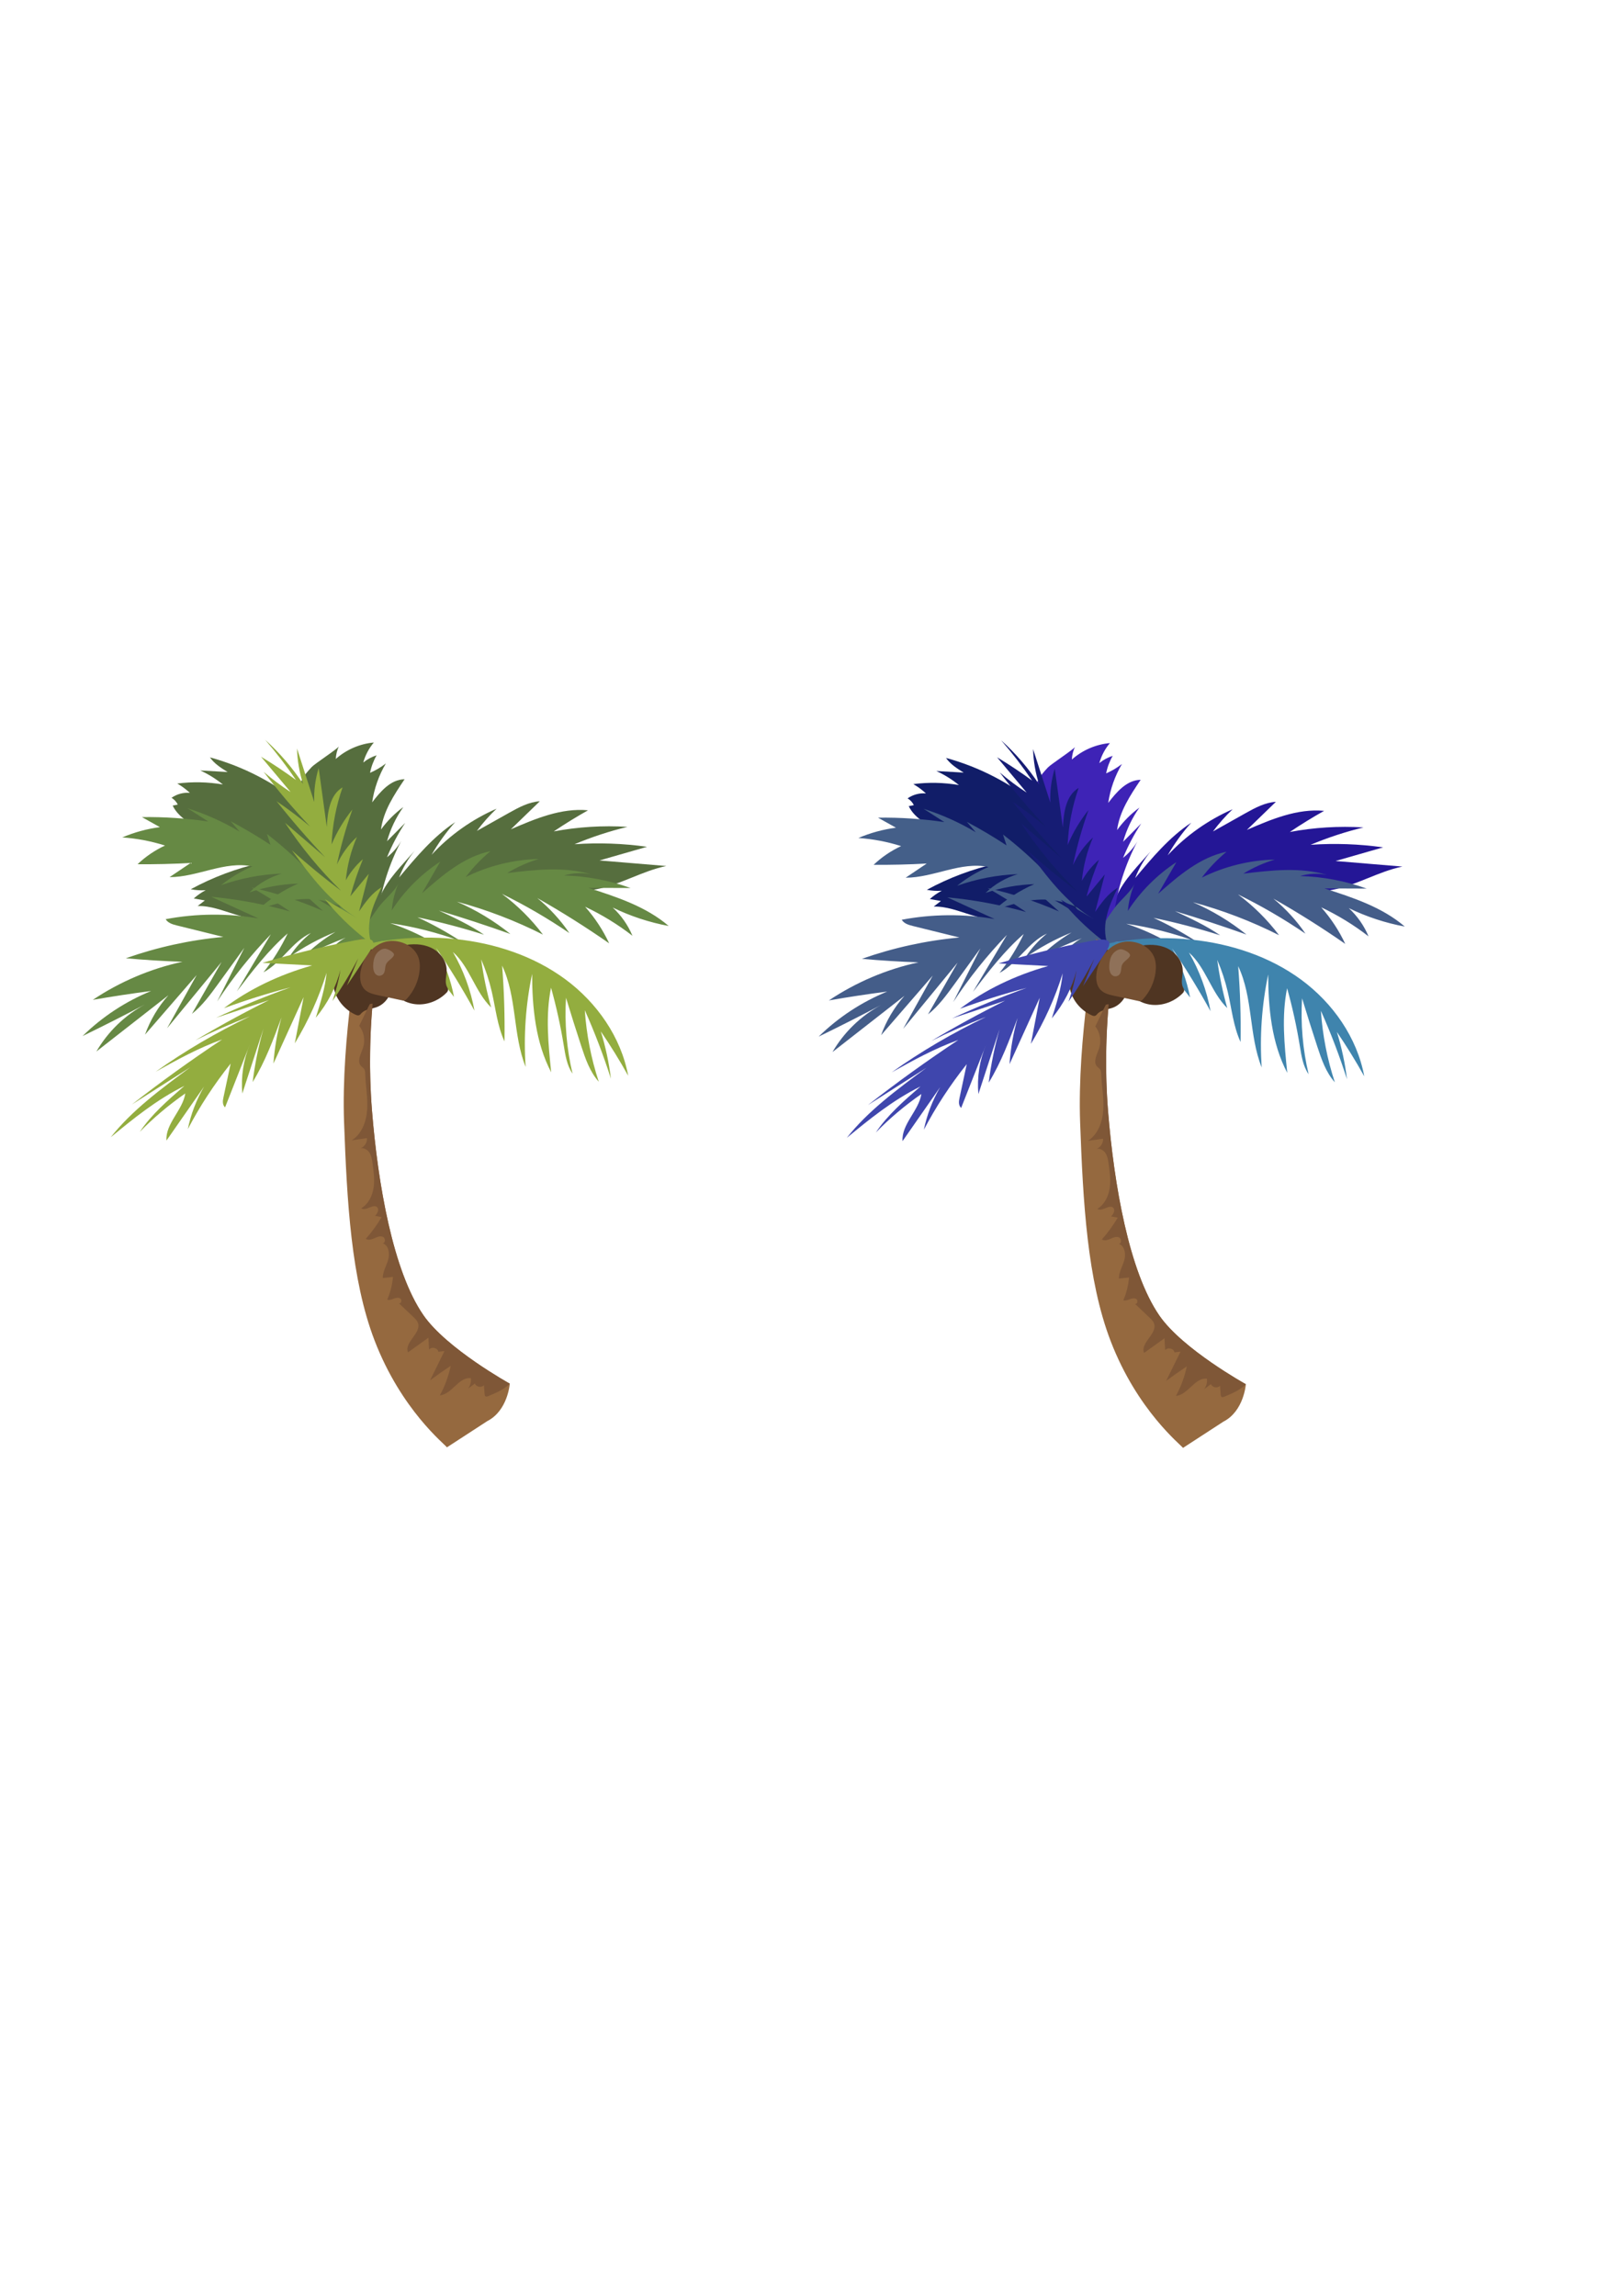 <?xml version="1.0" encoding="UTF-8" standalone="no"?>
<!-- Created with Inkscape (http://www.inkscape.org/) -->

<svg
   width="210mm"
   height="297mm"
   viewBox="0 0 210 130"
   version="1.1"
   id="svg1"
   xmlns="http://www.w3.org/2000/svg"
   xmlns:svg="http://www.w3.org/2000/svg">
  <defs
     id="defs1" />
  <path
     id="path55"
     d="m 39.094,20.698 c -3.472,-2.896 -7.571,-5.033 -11.931,-6.22 0.569,0.82 1.44,1.37 2.288,1.897 -1.179,-0.068 -2.358,-0.136 -3.537,-0.204 1.044,0.479 2.028,1.091 2.919,1.816 -1.945,-0.333 -3.939,-0.374 -5.896,-0.123 0.586,0.339 1.134,0.745 1.629,1.206 -0.833,-0.074 -1.69,0.157 -2.372,0.64 0.347,0.204 0.632,0.514 0.807,0.877 -0.219,0.044 -0.44,0.089 -0.66,0.132 0.824,1.695 2.7,2.547 4.399,3.361 2.439,1.169 4.788,2.525 7.021,4.051 -3.165,0.705 -6.229,1.855 -9.077,3.407 0.634,0.126 1.285,0.168 1.93,0.122 -0.557,0.291 -1.076,0.652 -1.543,1.073 0.478,0.085 0.957,0.17 1.436,0.255 -0.313,0.241 -0.626,0.481 -0.938,0.723 1.645,-0.049 3.221,0.584 4.794,1.067 4.261,1.307 8.764,1.543 13.214,1.77 0.377,0.019 0.765,0.037 1.123,-0.085 0.589,-0.201 1,-0.756 1.191,-1.349 0.445,-1.386 -0.146,-2.874 -0.759,-4.195 -1.399,-3.016 -2.97,-5.952 -4.7,-8.791 l -1.338,-1.43"
     style="fill:#566e3e;fill-opacity:1;fill-rule:nonzero;stroke:none;stroke-width:0.008" />
  <path
     id="path56"
     d="m 53.68,26.524 c -0.864,1.046 -1.557,2.233 -2.044,3.499 2.186,-2.621 4.414,-5.281 7.257,-7.167 -1.16,1.296 -2.184,2.714 -3.049,4.224 2.352,-2.54 5.234,-4.584 8.408,-5.963 -0.931,0.882 -1.784,1.845 -2.549,2.875 1.402,-0.793 2.806,-1.583 4.213,-2.366 1.233,-0.687 2.522,-1.385 3.929,-1.468 -1.249,1.209 -2.499,2.418 -3.748,3.627 3.182,-1.379 6.535,-2.787 9.987,-2.46 -1.515,0.85 -2.995,1.762 -4.435,2.732 3.137,-0.587 6.347,-0.786 9.532,-0.59 -2.337,0.566 -4.628,1.318 -6.846,2.248 3.129,-0.218 6.279,-0.106 9.384,0.331 -2.051,0.589 -4.102,1.178 -6.152,1.766 2.883,0.241 5.765,0.48 8.649,0.72 -3.133,0.643 -5.948,2.43 -9.092,3.016 -3.678,0.684 -7.437,-0.331 -11.175,-0.484 -3.952,-0.162 -7.933,0.689 -11.499,2.396 -1.002,0.48 -3.556,2.727 -4.602,2.421 -1.224,-0.359 -0.992,-2.571 -0.644,-3.418 0.9,-2.194 2.945,-4.175 4.477,-5.938"
     style="fill:#566e3e;fill-opacity:1;fill-rule:nonzero;stroke:none;stroke-width:0.008" />
  <path
     id="path57"
     d="m 43.847,13.047 c -0.238,0.514 -0.375,1.073 -0.4,1.639 1.358,-1.211 3.111,-1.969 4.923,-2.129 -0.636,0.75 -1.106,1.64 -1.367,2.588 0.511,-0.417 1.101,-0.736 1.729,-0.935 -0.406,0.701 -0.695,1.47 -0.85,2.266 0.728,-0.315 1.417,-0.723 2.045,-1.211 -0.91,1.541 -1.515,3.26 -1.773,5.032 1.08,-1.418 2.414,-2.971 4.195,-2.987 -1.352,2.004 -2.741,4.105 -3.052,6.502 0.806,-1.113 1.786,-2.098 2.893,-2.911 -0.952,1.339 -1.671,2.845 -2.114,4.427 0.783,-0.792 1.566,-1.583 2.349,-2.375 -0.924,1.403 -1.713,2.894 -2.351,4.448 0.745,-0.582 1.376,-1.309 1.849,-2.128 -1.555,2.958 -2.589,6.191 -3.038,9.504 -0.162,1.193 -0.258,2.432 -0.814,3.5 -0.078,0.149 -0.181,0.308 -0.345,0.348 -0.315,0.078 -0.529,-0.31 -0.616,-0.623 -0.368,-1.314 -0.651,-2.652 -1.076,-3.949 -0.536,-1.63 -1.29,-3.178 -2.043,-4.721 -1.624,-3.328 -3.394,-6.622 -4.887,-10.011 -0.675,-1.533 0.168,-2.44 1.234,-3.602 0.381,-0.416 3.492,-2.445 3.508,-2.674"
     style="fill:#566e3e;fill-opacity:1;fill-rule:nonzero;stroke:none;stroke-width:0.008" />
  <path
     id="path58"
     d="m 38.827,31.691 c 0.984,0.882 1.968,1.765 2.951,2.647 -2.965,-1.298 -6.055,-2.312 -9.213,-3.022 1.692,0.967 3.347,1.998 4.959,3.093 -3.332,-0.938 -6.75,-1.574 -10.196,-1.898 2.041,0.935 4.083,1.872 6.124,2.808 -3.968,-0.688 -8.06,-0.657 -12.017,0.093 0.293,0.498 0.912,0.678 1.472,0.816 1.997,0.493 3.994,0.986 5.992,1.479 -4.298,0.395 -8.546,1.325 -12.616,2.76 2.436,0.222 4.879,0.372 7.324,0.452 -4.129,0.895 -8.087,2.577 -11.599,4.928 2.508,-0.438 5.025,-0.82 7.549,-1.146 -3.297,1.343 -6.328,3.334 -8.871,5.828 2.722,-1.321 5.42,-2.688 8.094,-4.102 -2.611,1.399 -4.821,3.536 -6.307,6.1 3.106,-2.424 6.211,-4.849 9.315,-7.275 -1.321,1.484 -2.353,3.224 -3.024,5.095 2.228,-2.572 4.456,-5.143 6.684,-7.715 -1.276,2.295 -2.552,4.592 -3.828,6.888 2.347,-2.855 4.695,-5.709 7.042,-8.563 -1.277,2.234 -2.554,4.468 -3.83,6.702 1.354,-1.072 2.385,-2.488 3.399,-3.885 1.128,-1.555 2.256,-3.108 3.383,-4.662 -1.173,2.318 -2.347,4.635 -3.521,6.953 2.038,-3.107 4.369,-6.021 6.95,-8.693 -1.467,2.459 -2.933,4.918 -4.4,7.378 2.024,-2.645 4.065,-5.311 6.579,-7.495 -0.851,1.788 -1.902,3.479 -3.13,5.031 2.349,-1.269 3.705,-3.973 6.132,-5.084 -1.096,0.88 -2.05,1.937 -2.814,3.116 1.867,-1.309 3.883,-2.405 5.998,-3.259 -1.463,0.871 -2.822,1.919 -4.035,3.116 1.753,-0.871 3.544,-1.663 5.366,-2.376 -0.935,0.48 -1.741,1.212 -2.309,2.097 0.421,-0.655 3.35,-1.176 4.117,-1.373 -0.285,0.263 -0.601,0.498 -0.885,0.76 3.061,-0.498 1.279,-2.559 -0.311,-3.733 -2.036,-1.505 -4.225,-2.801 -6.526,-3.859"
     style="fill:#668944;fill-opacity:1;fill-rule:nonzero;stroke:none;stroke-width:0.008" />
  <path
     id="path59"
     d="m 57.829,103.737 c -0.271,-0.401 -5.905,-4.821 -9.364,-13.827 -3.036,-7.909 -3.573,-17.997 -3.947,-28.258 -0.395,-10.822 2.058,-23.738 2.058,-23.738 l 2.688,0.835 c 0,0 -2.092,9.524 -1.13,21.454 0.765,9.49 2.719,20.747 6.643,26.424 3.004,4.347 11.184,8.871 11.184,8.871 0,0 -0.247,3.493 -2.922,4.851 l -5.211,3.388"
     style="fill:#95693f;fill-opacity:1;fill-rule:nonzero;stroke:none;stroke-width:0.008" />
  <path
     id="path60"
     d="m 51.581,30.703 c -0.485,1.132 -0.787,2.341 -0.892,3.568 1.622,-2.509 3.775,-4.673 6.275,-6.306 -0.786,1.363 -1.573,2.726 -2.358,4.089 2.629,-2.322 5.424,-4.729 8.856,-5.443 -1.192,0.986 -2.267,2.111 -3.198,3.347 2.929,-1.454 6.178,-2.258 9.446,-2.334 -1.433,0.427 -2.81,1.041 -4.083,1.823 3.612,-0.437 7.343,-0.866 10.834,0.159 -1.15,-0.237 -2.358,-0.186 -3.484,0.148 2.933,0.082 5.853,0.632 8.615,1.624 -1.823,-0.007 -3.645,-0.013 -5.467,-0.02 3.678,1.179 7.464,2.417 10.397,4.933 -2.508,-0.465 -4.951,-1.27 -7.245,-2.386 1.101,1.014 1.979,2.269 2.554,3.651 -1.897,-1.469 -3.954,-2.73 -6.123,-3.754 1.258,1.416 2.308,3.016 3.111,4.732 -3.007,-2.094 -6.111,-4.05 -9.299,-5.856 1.591,1.301 2.993,2.832 4.15,4.531 -2.783,-1.898 -5.703,-3.595 -8.728,-5.076 2.009,1.493 3.804,3.275 5.31,5.275 -3.556,-1.798 -7.297,-3.23 -11.144,-4.266 2.484,1.075 4.822,2.487 6.931,4.184 -3.058,-1.089 -6.143,-2.099 -9.253,-3.031 2.007,0.931 4.024,1.869 5.846,3.125 -2.833,-0.897 -5.71,-1.651 -8.619,-2.258 1.937,0.894 3.811,1.923 5.596,3.09 -2.955,-1.087 -6.021,-1.869 -9.135,-2.327 1.898,0.616 3.732,1.433 5.458,2.434 -2.32,-0.166 -4.651,-0.182 -6.973,-0.049 1.07,0.218 2.139,0.434 3.21,0.652 -1.75,0.269 -5.783,1.8 -5.159,-1.555 0.229,-1.228 1.22,-2.463 1.919,-3.466 0.704,-1.01 2.188,-2.147 2.655,-3.237"
     style="fill:#668944;fill-opacity:1;fill-rule:nonzero;stroke:none;stroke-width:0.008" />
  <path
     id="path61"
     d="m 44.989,35.219 c -2.93,-4.098 -6.464,-7.762 -10.452,-10.836 0.153,0.469 0.305,0.938 0.457,1.407 -1.664,-1.096 -3.379,-2.112 -5.138,-3.046 0.385,0.448 0.77,0.896 1.155,1.344 -2.12,-1.263 -4.385,-2.279 -6.737,-3.022 0.892,0.571 1.784,1.142 2.677,1.712 -2.839,-0.421 -5.713,-0.613 -8.583,-0.572 0.774,0.433 1.546,0.866 2.319,1.298 -1.671,0.219 -3.312,0.668 -4.863,1.329 1.876,0.13 3.737,0.483 5.531,1.05 -1.306,0.605 -2.512,1.426 -3.555,2.418 2.29,0.021 4.581,-0.034 6.868,-0.163 -0.908,0.611 -1.817,1.223 -2.725,1.834 3.626,5.7e-4 7.165,-2.142 10.711,-1.384 -1.453,0.61 -2.819,1.429 -4.042,2.423 2.521,-0.892 5.177,-1.399 7.849,-1.5 -1.559,0.456 -3.004,1.295 -4.173,2.423 2.029,-0.676 4.157,-1.058 6.295,-1.129 -1.891,0.822 -3.645,1.958 -5.17,3.346 2.049,-0.673 4.14,-1.354 6.297,-1.353 2.532,0.002 5.051,0.992 6.909,2.716 0.104,0.096 0.214,0.246 0.139,0.366 -0.075,0.121 -0.288,-0.106 -0.147,-0.121 l -1.619,-0.54"
     style="fill:#668944;fill-opacity:1;fill-rule:nonzero;stroke:none;stroke-width:0.008" />
  <path
     id="path62"
     d="m 47.315,38.011 c -1.956,-1.523 -3.736,-3.27 -5.293,-5.199 1.43,0.844 2.86,1.688 4.29,2.532 -3.556,-2.092 -6.109,-5.502 -8.544,-8.835 2.044,1.839 4.171,3.585 6.373,5.231 -2.722,-2.662 -5.16,-5.616 -7.256,-8.794 1.724,1.48 3.449,2.959 5.173,4.439 -2.196,-2.318 -4.289,-4.733 -6.272,-7.237 1.503,1.02 2.954,2.117 4.345,3.285 -2.129,-2.253 -4.138,-4.618 -6.015,-7.083 1.102,0.948 2.267,1.822 3.485,2.612 -1.277,-1.523 -2.555,-3.047 -3.832,-4.571 1.554,0.937 3.067,1.943 4.532,3.016 -1.228,-1.812 -2.563,-3.551 -3.997,-5.204 1.877,1.687 3.535,3.618 4.919,5.729 -0.484,-1.485 -0.751,-3.039 -0.792,-4.6 0.743,2.305 1.487,4.611 2.23,6.917 -0.058,-1.48 0.137,-2.97 0.573,-4.385 0.349,2.537 0.699,5.074 1.048,7.611 0.105,-1.915 0.391,-4.144 2.043,-5.115 -0.829,2.374 -1.311,4.871 -1.423,7.383 0.686,-1.621 1.596,-3.148 2.697,-4.522 -0.828,2.322 -1.498,4.702 -2.005,7.115 0.616,-1.346 1.502,-2.566 2.59,-3.568 -0.769,1.779 -1.258,3.679 -1.44,5.609 0.573,-1.03 1.327,-1.958 2.217,-2.73 -0.645,1.563 -1.189,3.167 -1.63,4.799 0.792,-0.967 1.586,-1.932 2.379,-2.899 -0.416,1.616 -0.832,3.232 -1.248,4.849 0.819,-1.179 1.678,-2.396 2.917,-3.122 -0.587,1.242 -1.178,2.497 -1.463,3.841 -0.285,1.344 -0.24,2.804 0.404,4.017 l -1.003,-1.122"
     style="fill:#93ad3f;fill-opacity:1;fill-rule:nonzero;stroke:none;stroke-width:0.008" />
  <path
     id="path63"
     d="m 50.563,38.086 c 2.778,-0.356 5.596,-0.39 8.381,-0.101 5.064,0.526 10.078,2.163 14.179,5.183 4.102,3.02 7.23,7.488 8.159,12.499 -1.095,-1.967 -2.278,-3.885 -3.545,-5.745 0.618,1.996 1.057,4.048 1.311,6.123 -0.965,-3.012 -2.093,-5.971 -3.38,-8.86 0.213,3.145 0.82,6.264 1.807,9.257 -1.151,-1.287 -1.73,-2.974 -2.267,-4.615 -0.681,-2.078 -1.339,-4.163 -1.974,-6.255 -0.199,3.292 0.087,6.613 0.847,9.822 -0.741,-1.073 -0.935,-2.419 -1.145,-3.706 -0.409,-2.5 -0.956,-4.977 -1.637,-7.417 -0.731,3.591 -0.356,7.304 0.021,10.95 -2.025,-3.866 -2.461,-8.364 -2.469,-12.729 -0.831,3.946 -1.115,8.007 -0.84,12.03 -1.67,-4.179 -1.107,-9.042 -3.042,-13.104 0.258,3.262 0.36,6.536 0.308,9.809 -0.929,-2.02 -1.146,-4.28 -1.648,-6.446 -0.331,-1.429 -0.79,-2.828 -1.37,-4.176 0.283,2.104 0.715,4.188 1.292,6.23 -2.09,-2.041 -2.767,-5.244 -4.952,-7.183 1.357,2.345 2.306,4.926 2.793,7.591 -1.529,-2.788 -3.189,-5.504 -4.974,-8.136 1.111,1.974 1.9,4.13 2.326,6.356 -1.731,-2.255 -3.632,-4.379 -5.681,-6.348 0.929,1.232 1.86,2.464 2.789,3.696 -1.659,-1.392 -3.43,-2.837 -5.566,-3.181 -0.162,-0.026 -0.601,-5.7e-4 -1.123,0.024 -1.102,0.052 -2.568,0.105 -2.556,-0.323 0.022,-0.782 3.368,-1.169 3.956,-1.245"
     style="fill:#93ad3f;fill-opacity:1;fill-rule:nonzero;stroke:none;stroke-width:0.008" />
  <path
     id="path64"
     d="m 49.764,40.324 -1.431,-0.935 c -1.391,-0.475 -3.029,-0.035 -4.051,1.024 -1.02,1.058 -1.407,2.667 -1.049,4.094 0.358,1.427 1.422,2.642 2.759,3.255 0.151,0.069 0.325,0.131 0.48,0.071 0.123,-0.049 0.204,-0.163 0.295,-0.26 0.497,-0.532 1.322,-0.539 2.004,-0.794 1.166,-0.439 1.913,-1.675 2.012,-2.919 0.1,-1.243 -0.358,-2.478 -1.02,-3.535"
     style="fill:#4f3522;fill-opacity:1;fill-rule:nonzero;stroke:none;stroke-width:0.008" />
  <path
     id="path65"
     d="m 52.104,38.82 -1.376,1.013 c -0.932,1.138 -1.094,2.828 -0.462,4.156 0.632,1.328 2.003,2.254 3.463,2.419 1.46,0.164 2.97,-0.408 4.01,-1.446 0.118,-0.118 0.237,-0.259 0.235,-0.425 -0.002,-0.132 -0.081,-0.25 -0.14,-0.369 -0.323,-0.653 -0.04,-1.428 -0.041,-2.157 -5.5e-4,-1.248 -0.897,-2.381 -2.025,-2.91 -1.129,-0.53 -2.444,-0.533 -3.665,-0.282"
     style="fill:#4f3522;fill-opacity:1;fill-rule:nonzero;stroke:none;stroke-width:0.008" />
  <path
     id="path66"
     d="m 46.729,41.826 c -0.224,0.93 -0.208,2.032 0.477,2.698 0.46,0.446 1.121,0.598 1.748,0.733 1.028,0.22 2.057,0.44 3.084,0.66 0.086,0.019 0.174,0.037 0.261,0.022 0.14,-0.025 0.25,-0.131 0.347,-0.237 0.895,-0.972 1.476,-2.229 1.635,-3.541 0.081,-0.666 0.052,-1.361 -0.213,-1.977 -0.346,-0.799 -1.073,-1.397 -1.89,-1.697 -2.592,-0.953 -4.843,0.816 -5.449,3.338"
     style="fill:#755032;fill-opacity:1;fill-rule:nonzero;stroke:none;stroke-width:0.008" />
  <path
     id="path67"
     d="m 33.973,41.062 c 2.138,0.111 4.276,0.222 6.415,0.333 -4.306,1.214 -8.21,3.107 -11.414,5.532 2.791,-1.023 5.668,-1.926 8.617,-2.702 -3.312,1.191 -6.531,2.51 -9.645,3.949 2.289,-0.765 4.577,-1.529 6.865,-2.294 -3.28,1.633 -6.463,3.37 -9.539,5.208 2.284,-1.143 4.659,-2.188 7.113,-3.128 -4.382,2.099 -8.485,4.507 -12.245,7.189 2.746,-1.531 5.511,-3.069 8.615,-4.183 -4.05,2.683 -7.95,5.493 -11.69,8.419 2.522,-1.608 5.045,-3.216 7.567,-4.824 -3.779,2.788 -7.596,5.612 -10.303,9.063 2.934,-2.411 5.902,-4.843 9.534,-6.649 -2.14,1.856 -4.3,3.735 -5.773,5.952 1.75,-1.797 3.722,-3.462 5.886,-4.973 -0.324,2.154 -2.586,3.899 -2.436,6.096 1.621,-2.327 3.242,-4.653 4.863,-6.98 -1.005,1.74 -1.714,3.594 -2.103,5.505 1.544,-2.949 3.4,-5.788 5.545,-8.484 -0.311,1.457 -0.622,2.914 -0.932,4.371 -0.092,0.434 -0.165,0.928 0.208,1.297 1.075,-2.731 2.151,-5.462 3.226,-8.194 -0.847,2.031 -1.185,4.211 -0.995,6.401 0.911,-2.796 1.824,-5.591 2.735,-8.386 -0.642,2.267 -1.109,4.573 -1.397,6.903 1.631,-2.659 2.689,-5.525 3.741,-8.377 -0.559,1.956 -0.911,3.958 -1.048,5.983 1.302,-2.863 2.604,-5.726 3.905,-8.589 -0.381,1.991 -0.763,3.981 -1.144,5.973 1.758,-2.909 3.136,-5.968 4.111,-9.122 -0.188,1.984 -0.795,3.903 -1.399,5.814 1.552,-1.878 2.641,-3.992 3.201,-6.215 -0.232,1.375 -0.581,2.731 -1.043,4.057 1.249,-1.793 2.367,-3.643 3.344,-5.543 -0.489,1.178 -0.978,2.357 -1.467,3.535 0.974,-1.457 1.946,-2.913 2.92,-4.369 1.101,-1.644 0.289,-1.894 -1.92,-1.472 -4.067,0.777 -8.05,1.746 -11.917,2.902"
     style="fill:#93ad3f;fill-opacity:1;fill-rule:nonzero;stroke:none;stroke-width:0.008" />
  <path
     id="path68"
     d="m 49.082,42.731 c -0.082,0 -0.163,-0.015 -0.24,-0.045 -0.448,-0.18 -0.565,-0.756 -0.557,-1.239 0.009,-0.511 0.093,-1.035 0.361,-1.468 0.226,-0.363 0.695,-0.752 1.151,-0.752 0.008,0 0.016,0 0.025,5.7e-4 0.319,0.01 1.121,0.407 1.155,0.756 0.009,0.085 -0.034,0.168 -0.084,0.237 -0.267,0.381 -0.751,0.595 -0.943,1.019 -0.176,0.394 -0.066,0.899 -0.332,1.238 -0.127,0.162 -0.333,0.253 -0.537,0.253"
     style="fill:#8f7159;fill-opacity:1;fill-rule:nonzero;stroke:none;stroke-width:0.008" />
  <path
     id="path69"
     d="m 46.664,65.05 c -0.065,0.012 -0.129,0.032 -0.191,0.062 0.066,-0.015 0.13,-0.036 0.191,-0.062"
     style="fill:#7f5737;fill-opacity:1;fill-rule:nonzero;stroke:none;stroke-width:0.008" />
  <path
     id="path70"
     d="m 54.777,86.627 c -3.924,-5.676 -5.878,-16.933 -6.643,-26.424 -0.427,-5.304 -0.252,-10.13 0.075,-13.857 -0.13,-0.007 -0.253,0.011 -0.361,0.058 -0.041,0.019 -1.355,2.814 -1.37,2.796 0.619,0.791 0.81,1.899 0.492,2.851 -0.264,0.794 -0.824,1.744 -0.253,2.355 0.117,0.125 0.272,0.214 0.373,0.352 0.148,0.203 0.157,0.471 0.166,0.723 0.056,1.532 0.353,3.058 0.249,4.588 -0.103,1.529 -0.698,3.137 -1.995,3.952 0.657,-0.095 1.315,-0.191 1.972,-0.286 0.047,0.552 -0.313,1.105 -0.82,1.314 0.411,-0.077 0.865,0.169 1.112,0.525 0.286,0.412 0.363,0.93 0.432,1.427 0.146,1.051 0.292,2.12 0.13,3.169 -0.162,1.05 -0.682,2.094 -1.591,2.639 0.604,0.436 1.619,-0.685 2.084,-0.103 0.255,0.319 -0.023,0.778 -0.292,1.084 0.282,0.053 0.564,0.106 0.847,0.159 -0.591,0.999 -1.278,1.941 -2.049,2.809 0.316,0.226 0.754,0.088 1.107,-0.073 0.354,-0.162 0.76,-0.341 1.112,-0.177 0.352,0.163 0.331,0.849 -0.056,0.823 0.791,0.251 0.962,1.324 0.734,2.122 -0.228,0.798 -0.709,1.544 -0.702,2.374 0.439,-0.046 0.879,-0.092 1.318,-0.138 -0.089,1.013 -0.341,2.01 -0.742,2.943 0.28,0.096 0.581,-0.035 0.857,-0.14 0.276,-0.105 0.615,-0.178 0.847,0.006 0.232,0.184 0.092,0.685 -0.192,0.603 0.63,0.598 1.261,1.197 1.891,1.794 0.227,0.216 0.462,0.443 0.57,0.737 0.486,1.322 -1.827,2.513 -1.287,3.815 0.879,-0.631 1.758,-1.262 2.637,-1.894 0.03,0.514 0.061,1.027 0.092,1.541 0.308,-0.42 1.109,-0.234 1.199,0.279 0.263,-0.03 0.525,-0.059 0.787,-0.089 -0.62,1.261 -1.24,2.523 -1.86,3.783 0.874,-0.65 1.766,-1.277 2.674,-1.88 -0.282,1.335 -0.758,2.63 -1.409,3.828 1.567,-0.142 2.447,-2.411 4.01,-2.231 0.061,0.472 -0.067,0.966 -0.35,1.349 0.29,-0.217 0.581,-0.434 0.871,-0.652 0.169,0.449 0.86,0.577 1.178,0.218 0.027,0.383 0.055,0.765 0.082,1.148 0.007,0.103 0.021,0.218 0.103,0.282 0.102,0.077 0.246,0.032 0.364,-0.017 0.93,-0.384 1.881,-0.78 2.627,-1.456 0.055,-0.05 0.108,-0.102 0.161,-0.155 v -0.005 c 0,0 -8.18,-4.524 -11.184,-8.871"
     style="fill:#7f5737;fill-opacity:1;fill-rule:nonzero;stroke:none;stroke-width:0.008" />
  <path
     id="path55-4"
     d="m 134.334,20.771 c -3.472,-2.896 -7.571,-5.033 -11.931,-6.22 0.569,0.82 1.44,1.37 2.288,1.897 -1.179,-0.068 -2.358,-0.136 -3.537,-0.204 1.044,0.479 2.028,1.091 2.919,1.816 -1.945,-0.333 -3.939,-0.374 -5.896,-0.123 0.586,0.339 1.134,0.745 1.629,1.206 -0.833,-0.074 -1.69,0.157 -2.372,0.64 0.347,0.204 0.632,0.514 0.807,0.877 -0.219,0.044 -0.44,0.089 -0.66,0.132 0.824,1.695 2.7,2.547 4.399,3.361 2.439,1.169 4.788,2.525 7.021,4.051 -3.165,0.705 -6.229,1.855 -9.077,3.407 0.634,0.126 1.285,0.168 1.93,0.122 -0.557,0.291 -1.076,0.652 -1.543,1.073 0.478,0.085 0.957,0.17 1.436,0.255 -0.313,0.241 -0.626,0.481 -0.938,0.723 1.645,-0.049 3.221,0.584 4.794,1.067 4.261,1.307 8.764,1.543 13.214,1.77 0.377,0.019 0.765,0.037 1.123,-0.085 0.589,-0.201 1,-0.756 1.191,-1.349 0.445,-1.386 -0.146,-2.874 -0.759,-4.195 -1.399,-3.016 -2.97,-5.952 -4.7,-8.791 l -1.338,-1.43"
     style="fill:#111d68;fill-opacity:1;fill-rule:nonzero;stroke:none;stroke-width:0.008" />
  <path
     id="path56-6"
     d="m 148.92,26.597 c -0.864,1.046 -1.557,2.233 -2.044,3.499 2.186,-2.621 4.414,-5.281 7.257,-7.167 -1.16,1.296 -2.184,2.714 -3.049,4.224 2.352,-2.54 5.234,-4.584 8.408,-5.963 -0.931,0.882 -1.784,1.845 -2.549,2.875 1.402,-0.793 2.806,-1.583 4.213,-2.366 1.233,-0.687 2.522,-1.385 3.929,-1.468 -1.249,1.209 -2.499,2.418 -3.748,3.627 3.182,-1.379 6.535,-2.787 9.987,-2.46 -1.515,0.85 -2.995,1.762 -4.435,2.732 3.137,-0.587 6.347,-0.786 9.532,-0.59 -2.337,0.566 -4.628,1.318 -6.846,2.248 3.129,-0.218 6.279,-0.106 9.384,0.331 -2.051,0.589 -4.102,1.178 -6.152,1.766 2.883,0.241 5.765,0.48 8.649,0.72 -3.133,0.643 -5.948,2.43 -9.092,3.016 -3.678,0.684 -7.437,-0.331 -11.175,-0.484 -3.952,-0.162 -7.933,0.689 -11.499,2.396 -1.002,0.48 -3.556,2.727 -4.602,2.421 -1.224,-0.359 -0.992,-2.571 -0.644,-3.418 0.9,-2.194 2.945,-4.175 4.477,-5.938"
     style="fill:#241696;fill-opacity:1;fill-rule:nonzero;stroke:none;stroke-width:0.008" />
  <path
     id="path57-0"
     d="m 139.088,13.12 c -0.238,0.514 -0.375,1.073 -0.4,1.639 1.358,-1.211 3.111,-1.969 4.923,-2.129 -0.636,0.75 -1.106,1.64 -1.367,2.588 0.511,-0.417 1.101,-0.736 1.729,-0.935 -0.406,0.701 -0.695,1.47 -0.85,2.266 0.728,-0.315 1.417,-0.723 2.045,-1.211 -0.91,1.541 -1.515,3.26 -1.773,5.032 1.08,-1.418 2.414,-2.971 4.195,-2.987 -1.352,2.004 -2.741,4.105 -3.052,6.502 0.806,-1.113 1.786,-2.098 2.893,-2.911 -0.952,1.339 -1.671,2.845 -2.114,4.427 0.783,-0.792 1.566,-1.583 2.349,-2.375 -0.924,1.403 -1.713,2.894 -2.351,4.448 0.745,-0.582 1.376,-1.309 1.849,-2.128 -1.555,2.958 -2.589,6.191 -3.038,9.504 -0.162,1.193 -0.258,2.432 -0.814,3.5 -0.078,0.149 -0.181,0.308 -0.345,0.348 -0.315,0.078 -0.529,-0.31 -0.616,-0.623 -0.368,-1.314 -0.651,-2.652 -1.076,-3.949 -0.536,-1.63 -1.29,-3.178 -2.043,-4.721 -1.624,-3.328 -3.394,-6.622 -4.887,-10.011 -0.675,-1.533 0.168,-2.44 1.234,-3.602 0.381,-0.416 3.492,-2.445 3.508,-2.674"
     style="fill:#3e23b6;fill-opacity:1;fill-rule:nonzero;stroke:none;stroke-width:0.008" />
  <path
     id="path58-3"
     d="m 134.068,31.764 c 0.984,0.882 1.968,1.765 2.951,2.647 -2.965,-1.298 -6.055,-2.312 -9.213,-3.022 1.692,0.967 3.347,1.998 4.959,3.093 -3.332,-0.938 -6.75,-1.574 -10.196,-1.898 2.041,0.935 4.083,1.872 6.124,2.808 -3.968,-0.688 -8.06,-0.657 -12.017,0.093 0.293,0.498 0.912,0.678 1.472,0.816 1.997,0.493 3.994,0.986 5.992,1.479 -4.298,0.395 -8.546,1.325 -12.616,2.76 2.436,0.222 4.879,0.372 7.324,0.452 -4.129,0.895 -8.087,2.577 -11.599,4.928 2.508,-0.438 5.025,-0.82 7.549,-1.146 -3.297,1.343 -6.328,3.334 -8.871,5.828 2.722,-1.321 5.42,-2.688 8.094,-4.102 -2.611,1.399 -4.821,3.536 -6.307,6.1 3.106,-2.424 6.211,-4.849 9.315,-7.275 -1.321,1.484 -2.353,3.224 -3.024,5.095 2.228,-2.572 4.456,-5.143 6.684,-7.715 -1.276,2.295 -2.552,4.592 -3.828,6.888 2.347,-2.855 4.695,-5.709 7.042,-8.563 -1.277,2.234 -2.554,4.468 -3.83,6.702 1.354,-1.072 2.385,-2.488 3.399,-3.885 1.128,-1.555 2.256,-3.108 3.383,-4.662 -1.173,2.318 -2.347,4.635 -3.521,6.953 2.038,-3.107 4.369,-6.021 6.95,-8.693 -1.467,2.459 -2.933,4.918 -4.4,7.378 2.024,-2.645 4.065,-5.311 6.579,-7.495 -0.851,1.788 -1.902,3.479 -3.13,5.031 2.349,-1.269 3.705,-3.973 6.132,-5.084 -1.096,0.88 -2.05,1.937 -2.814,3.116 1.867,-1.309 3.883,-2.405 5.998,-3.259 -1.463,0.871 -2.822,1.919 -4.035,3.116 1.753,-0.871 3.544,-1.663 5.366,-2.376 -0.935,0.48 -1.741,1.212 -2.309,2.097 0.421,-0.655 3.35,-1.176 4.117,-1.373 -0.285,0.263 -0.601,0.498 -0.885,0.76 3.061,-0.498 1.279,-2.559 -0.311,-3.733 -2.036,-1.505 -4.225,-2.801 -6.526,-3.859"
     style="fill:#445d89;fill-opacity:1;fill-rule:nonzero;stroke:none;stroke-width:0.008" />
  <path
     id="path59-2"
     d="m 153.069,103.81 c -0.271,-0.401 -5.905,-4.821 -9.364,-13.827 -3.036,-7.909 -3.573,-17.997 -3.947,-28.258 -0.395,-10.822 2.058,-23.738 2.058,-23.738 l 2.688,0.835 c 0,0 -2.092,9.524 -1.13,21.454 0.765,9.49 2.719,20.747 6.643,26.424 3.004,4.347 11.184,8.871 11.184,8.871 0,0 -0.247,3.493 -2.922,4.851 l -5.211,3.388"
     style="fill:#95693f;fill-opacity:1;fill-rule:nonzero;stroke:none;stroke-width:0.008" />
  <path
     id="path60-6"
     d="m 146.822,30.777 c -0.485,1.132 -0.787,2.341 -0.892,3.568 1.622,-2.509 3.775,-4.673 6.275,-6.306 -0.786,1.363 -1.573,2.726 -2.358,4.089 2.629,-2.322 5.424,-4.729 8.856,-5.443 -1.192,0.986 -2.267,2.111 -3.198,3.347 2.929,-1.454 6.178,-2.258 9.446,-2.334 -1.433,0.427 -2.81,1.041 -4.083,1.823 3.612,-0.437 7.343,-0.866 10.834,0.159 -1.15,-0.237 -2.358,-0.186 -3.484,0.148 2.933,0.082 5.853,0.632 8.615,1.624 -1.823,-0.007 -3.645,-0.013 -5.467,-0.02 3.678,1.179 7.464,2.417 10.397,4.933 -2.508,-0.465 -4.951,-1.27 -7.245,-2.386 1.101,1.014 1.979,2.269 2.554,3.651 -1.897,-1.469 -3.954,-2.73 -6.123,-3.754 1.258,1.416 2.308,3.016 3.111,4.732 -3.007,-2.094 -6.111,-4.05 -9.299,-5.856 1.591,1.301 2.993,2.832 4.15,4.531 -2.783,-1.898 -5.703,-3.595 -8.728,-5.076 2.009,1.493 3.804,3.275 5.31,5.275 -3.556,-1.798 -7.297,-3.23 -11.144,-4.266 2.484,1.075 4.822,2.487 6.931,4.184 -3.058,-1.089 -6.143,-2.099 -9.253,-3.031 2.007,0.931 4.024,1.869 5.846,3.125 -2.833,-0.897 -5.71,-1.651 -8.619,-2.258 1.937,0.894 3.811,1.923 5.596,3.09 -2.955,-1.087 -6.021,-1.869 -9.135,-2.327 1.898,0.616 3.732,1.433 5.458,2.434 -2.32,-0.166 -4.651,-0.182 -6.973,-0.049 1.07,0.218 2.139,0.434 3.21,0.652 -1.75,0.269 -5.783,1.8 -5.159,-1.555 0.229,-1.228 1.22,-2.463 1.919,-3.466 0.704,-1.01 2.188,-2.147 2.655,-3.237"
     style="fill:#445d89;fill-opacity:1;fill-rule:nonzero;stroke:none;stroke-width:0.008" />
  <path
     id="path61-9"
     d="m 140.23,35.292 c -2.93,-4.098 -6.464,-7.762 -10.452,-10.836 0.153,0.469 0.305,0.938 0.457,1.407 -1.664,-1.096 -3.379,-2.112 -5.138,-3.046 0.385,0.448 0.77,0.896 1.155,1.344 -2.12,-1.263 -4.385,-2.279 -6.737,-3.022 0.892,0.571 1.784,1.142 2.677,1.712 -2.839,-0.421 -5.713,-0.613 -8.583,-0.572 0.774,0.433 1.546,0.866 2.319,1.298 -1.671,0.219 -3.312,0.668 -4.863,1.329 1.876,0.13 3.737,0.483 5.531,1.05 -1.306,0.605 -2.512,1.426 -3.555,2.418 2.29,0.021 4.581,-0.034 6.868,-0.163 -0.908,0.611 -1.817,1.223 -2.725,1.834 3.626,5.7e-4 7.165,-2.142 10.711,-1.384 -1.453,0.61 -2.819,1.429 -4.042,2.423 2.521,-0.892 5.177,-1.399 7.849,-1.5 -1.559,0.456 -3.004,1.295 -4.173,2.423 2.029,-0.676 4.157,-1.058 6.295,-1.129 -1.891,0.822 -3.645,1.958 -5.17,3.346 2.049,-0.673 4.14,-1.354 6.297,-1.353 2.532,0.002 5.051,0.992 6.909,2.716 0.104,0.096 0.214,0.246 0.139,0.366 -0.075,0.121 -0.288,-0.106 -0.147,-0.121 l -1.619,-0.54"
     style="fill:#445f89;fill-opacity:1;fill-rule:nonzero;stroke:none;stroke-width:0.008" />
  <path
     id="path62-4"
     d="m 142.555,38.084 c -1.956,-1.523 -3.736,-3.27 -5.293,-5.199 1.43,0.844 2.86,1.688 4.29,2.532 -3.556,-2.092 -6.109,-5.502 -8.544,-8.835 2.044,1.839 4.171,3.585 6.373,5.231 -2.722,-2.662 -5.16,-5.616 -7.256,-8.794 1.724,1.48 3.449,2.959 5.173,4.439 -2.196,-2.318 -4.289,-4.733 -6.272,-7.237 1.503,1.02 2.954,2.117 4.345,3.285 -2.129,-2.253 -4.138,-4.618 -6.015,-7.083 1.102,0.948 2.267,1.822 3.485,2.612 -1.277,-1.523 -2.555,-3.047 -3.832,-4.571 1.554,0.937 3.067,1.943 4.532,3.016 -1.228,-1.812 -2.563,-3.551 -3.997,-5.204 1.877,1.687 3.535,3.618 4.919,5.729 -0.484,-1.485 -0.751,-3.039 -0.792,-4.6 0.743,2.305 1.487,4.611 2.23,6.917 -0.058,-1.48 0.137,-2.97 0.573,-4.385 0.349,2.537 0.699,5.074 1.048,7.611 0.105,-1.915 0.391,-4.144 2.043,-5.115 -0.829,2.374 -1.311,4.871 -1.423,7.383 0.686,-1.621 1.596,-3.148 2.697,-4.522 -0.828,2.322 -1.498,4.702 -2.005,7.115 0.616,-1.346 1.502,-2.566 2.59,-3.568 -0.769,1.779 -1.258,3.679 -1.44,5.609 0.573,-1.03 1.327,-1.958 2.217,-2.73 -0.645,1.563 -1.189,3.167 -1.63,4.799 0.792,-0.967 1.586,-1.932 2.379,-2.899 -0.416,1.616 -0.832,3.232 -1.248,4.849 0.819,-1.179 1.678,-2.396 2.917,-3.122 -0.587,1.242 -1.178,2.497 -1.463,3.841 -0.285,1.344 -0.24,2.804 0.404,4.017 l -1.003,-1.122"
     style="fill:#161c74;fill-opacity:1;fill-rule:nonzero;stroke:none;stroke-width:0.008" />
  <path
     id="path63-1"
     d="m 145.804,38.16 c 2.778,-0.356 5.596,-0.39 8.381,-0.101 5.064,0.526 10.078,2.163 14.179,5.183 4.102,3.02 7.23,7.488 8.159,12.499 -1.095,-1.967 -2.278,-3.885 -3.545,-5.745 0.618,1.996 1.057,4.048 1.311,6.123 -0.965,-3.012 -2.093,-5.971 -3.38,-8.86 0.213,3.145 0.82,6.264 1.807,9.257 -1.151,-1.287 -1.73,-2.974 -2.267,-4.615 -0.681,-2.078 -1.339,-4.163 -1.974,-6.255 -0.199,3.292 0.087,6.613 0.847,9.822 -0.741,-1.073 -0.935,-2.419 -1.145,-3.706 -0.409,-2.5 -0.956,-4.977 -1.637,-7.417 -0.731,3.591 -0.356,7.304 0.021,10.95 -2.025,-3.866 -2.461,-8.364 -2.469,-12.729 -0.831,3.946 -1.115,8.007 -0.84,12.03 -1.67,-4.179 -1.107,-9.042 -3.042,-13.104 0.258,3.262 0.36,6.536 0.308,9.809 -0.929,-2.02 -1.146,-4.28 -1.648,-6.446 -0.331,-1.429 -0.79,-2.828 -1.37,-4.176 0.283,2.104 0.715,4.188 1.292,6.23 -2.09,-2.041 -2.767,-5.244 -4.952,-7.183 1.357,2.345 2.306,4.926 2.793,7.591 -1.529,-2.788 -3.189,-5.504 -4.974,-8.136 1.111,1.974 1.9,4.13 2.326,6.356 -1.731,-2.255 -3.632,-4.379 -5.681,-6.348 0.929,1.232 1.86,2.464 2.789,3.696 -1.659,-1.392 -3.43,-2.837 -5.566,-3.181 -0.162,-0.026 -0.601,-5.7e-4 -1.123,0.024 -1.102,0.052 -2.568,0.105 -2.556,-0.323 0.022,-0.782 3.368,-1.169 3.956,-1.245"
     style="fill:#3f84ad;fill-opacity:1;fill-rule:nonzero;stroke:none;stroke-width:0.008" />
  <path
     id="path64-3"
     d="m 145.005,40.398 -1.431,-0.935 c -1.391,-0.475 -3.029,-0.035 -4.051,1.024 -1.02,1.058 -1.407,2.667 -1.049,4.094 0.358,1.427 1.422,2.642 2.759,3.255 0.151,0.069 0.325,0.131 0.48,0.071 0.123,-0.049 0.204,-0.163 0.295,-0.26 0.497,-0.532 1.322,-0.539 2.004,-0.794 1.166,-0.439 1.913,-1.675 2.012,-2.919 0.1,-1.243 -0.358,-2.478 -1.02,-3.535"
     style="fill:#4f3522;fill-opacity:1;fill-rule:nonzero;stroke:none;stroke-width:0.008" />
  <path
     id="path65-7"
     d="m 147.344,38.893 -1.376,1.013 c -0.932,1.138 -1.094,2.828 -0.462,4.156 0.632,1.328 2.003,2.254 3.463,2.419 1.46,0.164 2.97,-0.408 4.01,-1.446 0.118,-0.118 0.237,-0.259 0.235,-0.425 -0.002,-0.132 -0.081,-0.25 -0.14,-0.369 -0.323,-0.653 -0.04,-1.428 -0.041,-2.157 -5.5e-4,-1.248 -0.897,-2.381 -2.025,-2.91 -1.129,-0.53 -2.444,-0.533 -3.665,-0.282"
     style="fill:#4f3522;fill-opacity:1;fill-rule:nonzero;stroke:none;stroke-width:0.008" />
  <path
     id="path66-8"
     d="m 141.97,41.899 c -0.224,0.93 -0.208,2.032 0.477,2.698 0.46,0.446 1.121,0.598 1.748,0.733 1.028,0.22 2.057,0.44 3.084,0.66 0.086,0.019 0.174,0.037 0.261,0.022 0.14,-0.025 0.25,-0.131 0.347,-0.237 0.895,-0.972 1.476,-2.229 1.635,-3.541 0.081,-0.666 0.052,-1.361 -0.213,-1.977 -0.346,-0.799 -1.073,-1.397 -1.89,-1.697 -2.592,-0.953 -4.843,0.816 -5.449,3.338"
     style="fill:#755032;fill-opacity:1;fill-rule:nonzero;stroke:none;stroke-width:0.008" />
  <path
     id="path67-8"
     d="m 129.214,41.135 c 2.138,0.111 4.276,0.222 6.415,0.333 -4.306,1.214 -8.21,3.107 -11.414,5.532 2.791,-1.023 5.668,-1.926 8.617,-2.702 -3.312,1.191 -6.531,2.51 -9.645,3.949 2.289,-0.765 4.577,-1.529 6.865,-2.294 -3.28,1.633 -6.463,3.37 -9.539,5.208 2.284,-1.143 4.659,-2.188 7.113,-3.128 -4.382,2.099 -8.485,4.507 -12.245,7.189 2.746,-1.531 5.511,-3.069 8.615,-4.183 -4.05,2.683 -7.95,5.493 -11.69,8.419 2.522,-1.608 5.045,-3.216 7.567,-4.824 -3.779,2.788 -7.596,5.612 -10.303,9.063 2.934,-2.411 5.902,-4.843 9.534,-6.649 -2.14,1.856 -4.3,3.735 -5.773,5.952 1.75,-1.797 3.722,-3.462 5.886,-4.973 -0.324,2.154 -2.586,3.899 -2.436,6.096 1.621,-2.327 3.242,-4.653 4.863,-6.98 -1.005,1.74 -1.714,3.594 -2.103,5.505 1.544,-2.949 3.4,-5.788 5.545,-8.484 -0.311,1.457 -0.622,2.914 -0.932,4.371 -0.092,0.434 -0.165,0.928 0.208,1.297 1.075,-2.731 2.151,-5.462 3.226,-8.194 -0.847,2.031 -1.185,4.211 -0.995,6.401 0.911,-2.796 1.824,-5.591 2.735,-8.386 -0.642,2.267 -1.109,4.573 -1.397,6.903 1.631,-2.659 2.689,-5.525 3.741,-8.377 -0.559,1.956 -0.911,3.958 -1.048,5.983 1.302,-2.863 2.604,-5.726 3.905,-8.589 -0.381,1.991 -0.763,3.981 -1.144,5.973 1.758,-2.909 3.136,-5.968 4.111,-9.122 -0.188,1.984 -0.795,3.903 -1.399,5.814 1.552,-1.878 2.641,-3.992 3.201,-6.215 -0.232,1.375 -0.581,2.731 -1.043,4.057 1.249,-1.793 2.367,-3.643 3.344,-5.543 -0.489,1.178 -0.978,2.357 -1.467,3.535 0.974,-1.457 1.946,-2.913 2.92,-4.369 1.101,-1.644 0.289,-1.894 -1.92,-1.472 -4.067,0.777 -8.05,1.746 -11.917,2.902"
     style="fill:#3f46ad;fill-opacity:1;fill-rule:nonzero;stroke:none;stroke-width:0.008" />
  <path
     id="path68-3"
     d="m 144.322,42.804 c -0.082,0 -0.163,-0.015 -0.24,-0.045 -0.448,-0.18 -0.565,-0.756 -0.557,-1.239 0.009,-0.511 0.093,-1.035 0.361,-1.468 0.226,-0.363 0.695,-0.752 1.151,-0.752 0.008,0 0.016,0 0.025,5.7e-4 0.319,0.01 1.121,0.407 1.155,0.756 0.009,0.085 -0.034,0.168 -0.084,0.237 -0.267,0.381 -0.751,0.595 -0.943,1.019 -0.176,0.394 -0.066,0.899 -0.332,1.238 -0.127,0.162 -0.333,0.253 -0.537,0.253"
     style="fill:#8f7159;fill-opacity:1;fill-rule:nonzero;stroke:none;stroke-width:0.008" />
  <path
     id="path69-8"
     d="m 141.904,65.123 c -0.065,0.012 -0.129,0.032 -0.191,0.062 0.066,-0.015 0.13,-0.036 0.191,-0.062"
     style="fill:#7f5737;fill-opacity:1;fill-rule:nonzero;stroke:none;stroke-width:0.008" />
  <path
     id="path70-1"
     d="m 150.018,86.7 c -3.924,-5.676 -5.878,-16.933 -6.643,-26.424 -0.427,-5.304 -0.252,-10.13 0.075,-13.857 -0.13,-0.007 -0.253,0.011 -0.361,0.058 -0.041,0.019 -1.355,2.814 -1.37,2.796 0.619,0.791 0.81,1.899 0.492,2.851 -0.264,0.794 -0.824,1.744 -0.253,2.355 0.117,0.125 0.272,0.214 0.373,0.352 0.148,0.203 0.157,0.471 0.166,0.723 0.056,1.532 0.353,3.058 0.249,4.588 -0.103,1.529 -0.698,3.137 -1.995,3.952 0.657,-0.095 1.315,-0.191 1.972,-0.286 0.047,0.552 -0.313,1.105 -0.82,1.314 0.411,-0.077 0.865,0.169 1.112,0.525 0.286,0.412 0.363,0.93 0.432,1.427 0.146,1.051 0.292,2.12 0.13,3.169 -0.162,1.05 -0.682,2.094 -1.591,2.639 0.604,0.436 1.619,-0.685 2.084,-0.103 0.255,0.319 -0.023,0.778 -0.292,1.084 0.282,0.053 0.564,0.106 0.847,0.159 -0.591,0.999 -1.278,1.941 -2.049,2.809 0.316,0.226 0.754,0.088 1.107,-0.073 0.354,-0.162 0.76,-0.341 1.112,-0.177 0.352,0.163 0.331,0.849 -0.056,0.823 0.791,0.251 0.962,1.324 0.734,2.122 -0.228,0.798 -0.709,1.544 -0.702,2.374 0.439,-0.046 0.879,-0.092 1.318,-0.138 -0.089,1.013 -0.341,2.01 -0.742,2.943 0.28,0.096 0.581,-0.035 0.857,-0.14 0.276,-0.105 0.615,-0.178 0.847,0.006 0.232,0.184 0.092,0.685 -0.192,0.603 0.63,0.598 1.261,1.197 1.891,1.794 0.227,0.216 0.462,0.443 0.57,0.737 0.486,1.322 -1.827,2.513 -1.287,3.815 0.879,-0.631 1.758,-1.262 2.637,-1.894 0.03,0.514 0.061,1.027 0.092,1.541 0.308,-0.42 1.109,-0.234 1.199,0.279 0.263,-0.03 0.525,-0.059 0.787,-0.089 -0.62,1.261 -1.24,2.523 -1.86,3.783 0.874,-0.65 1.766,-1.277 2.674,-1.88 -0.282,1.335 -0.758,2.63 -1.409,3.828 1.567,-0.142 2.447,-2.411 4.01,-2.231 0.061,0.472 -0.067,0.966 -0.35,1.349 0.29,-0.217 0.581,-0.434 0.871,-0.652 0.169,0.449 0.86,0.577 1.178,0.218 0.027,0.383 0.055,0.765 0.082,1.148 0.007,0.103 0.021,0.218 0.103,0.282 0.102,0.077 0.246,0.032 0.364,-0.017 0.93,-0.384 1.881,-0.78 2.627,-1.456 0.055,-0.05 0.108,-0.102 0.161,-0.155 v -0.005 c 0,0 -8.18,-4.524 -11.184,-8.871"
     style="fill:#7f5737;fill-opacity:1;fill-rule:nonzero;stroke:none;stroke-width:0.008" />
</svg>

